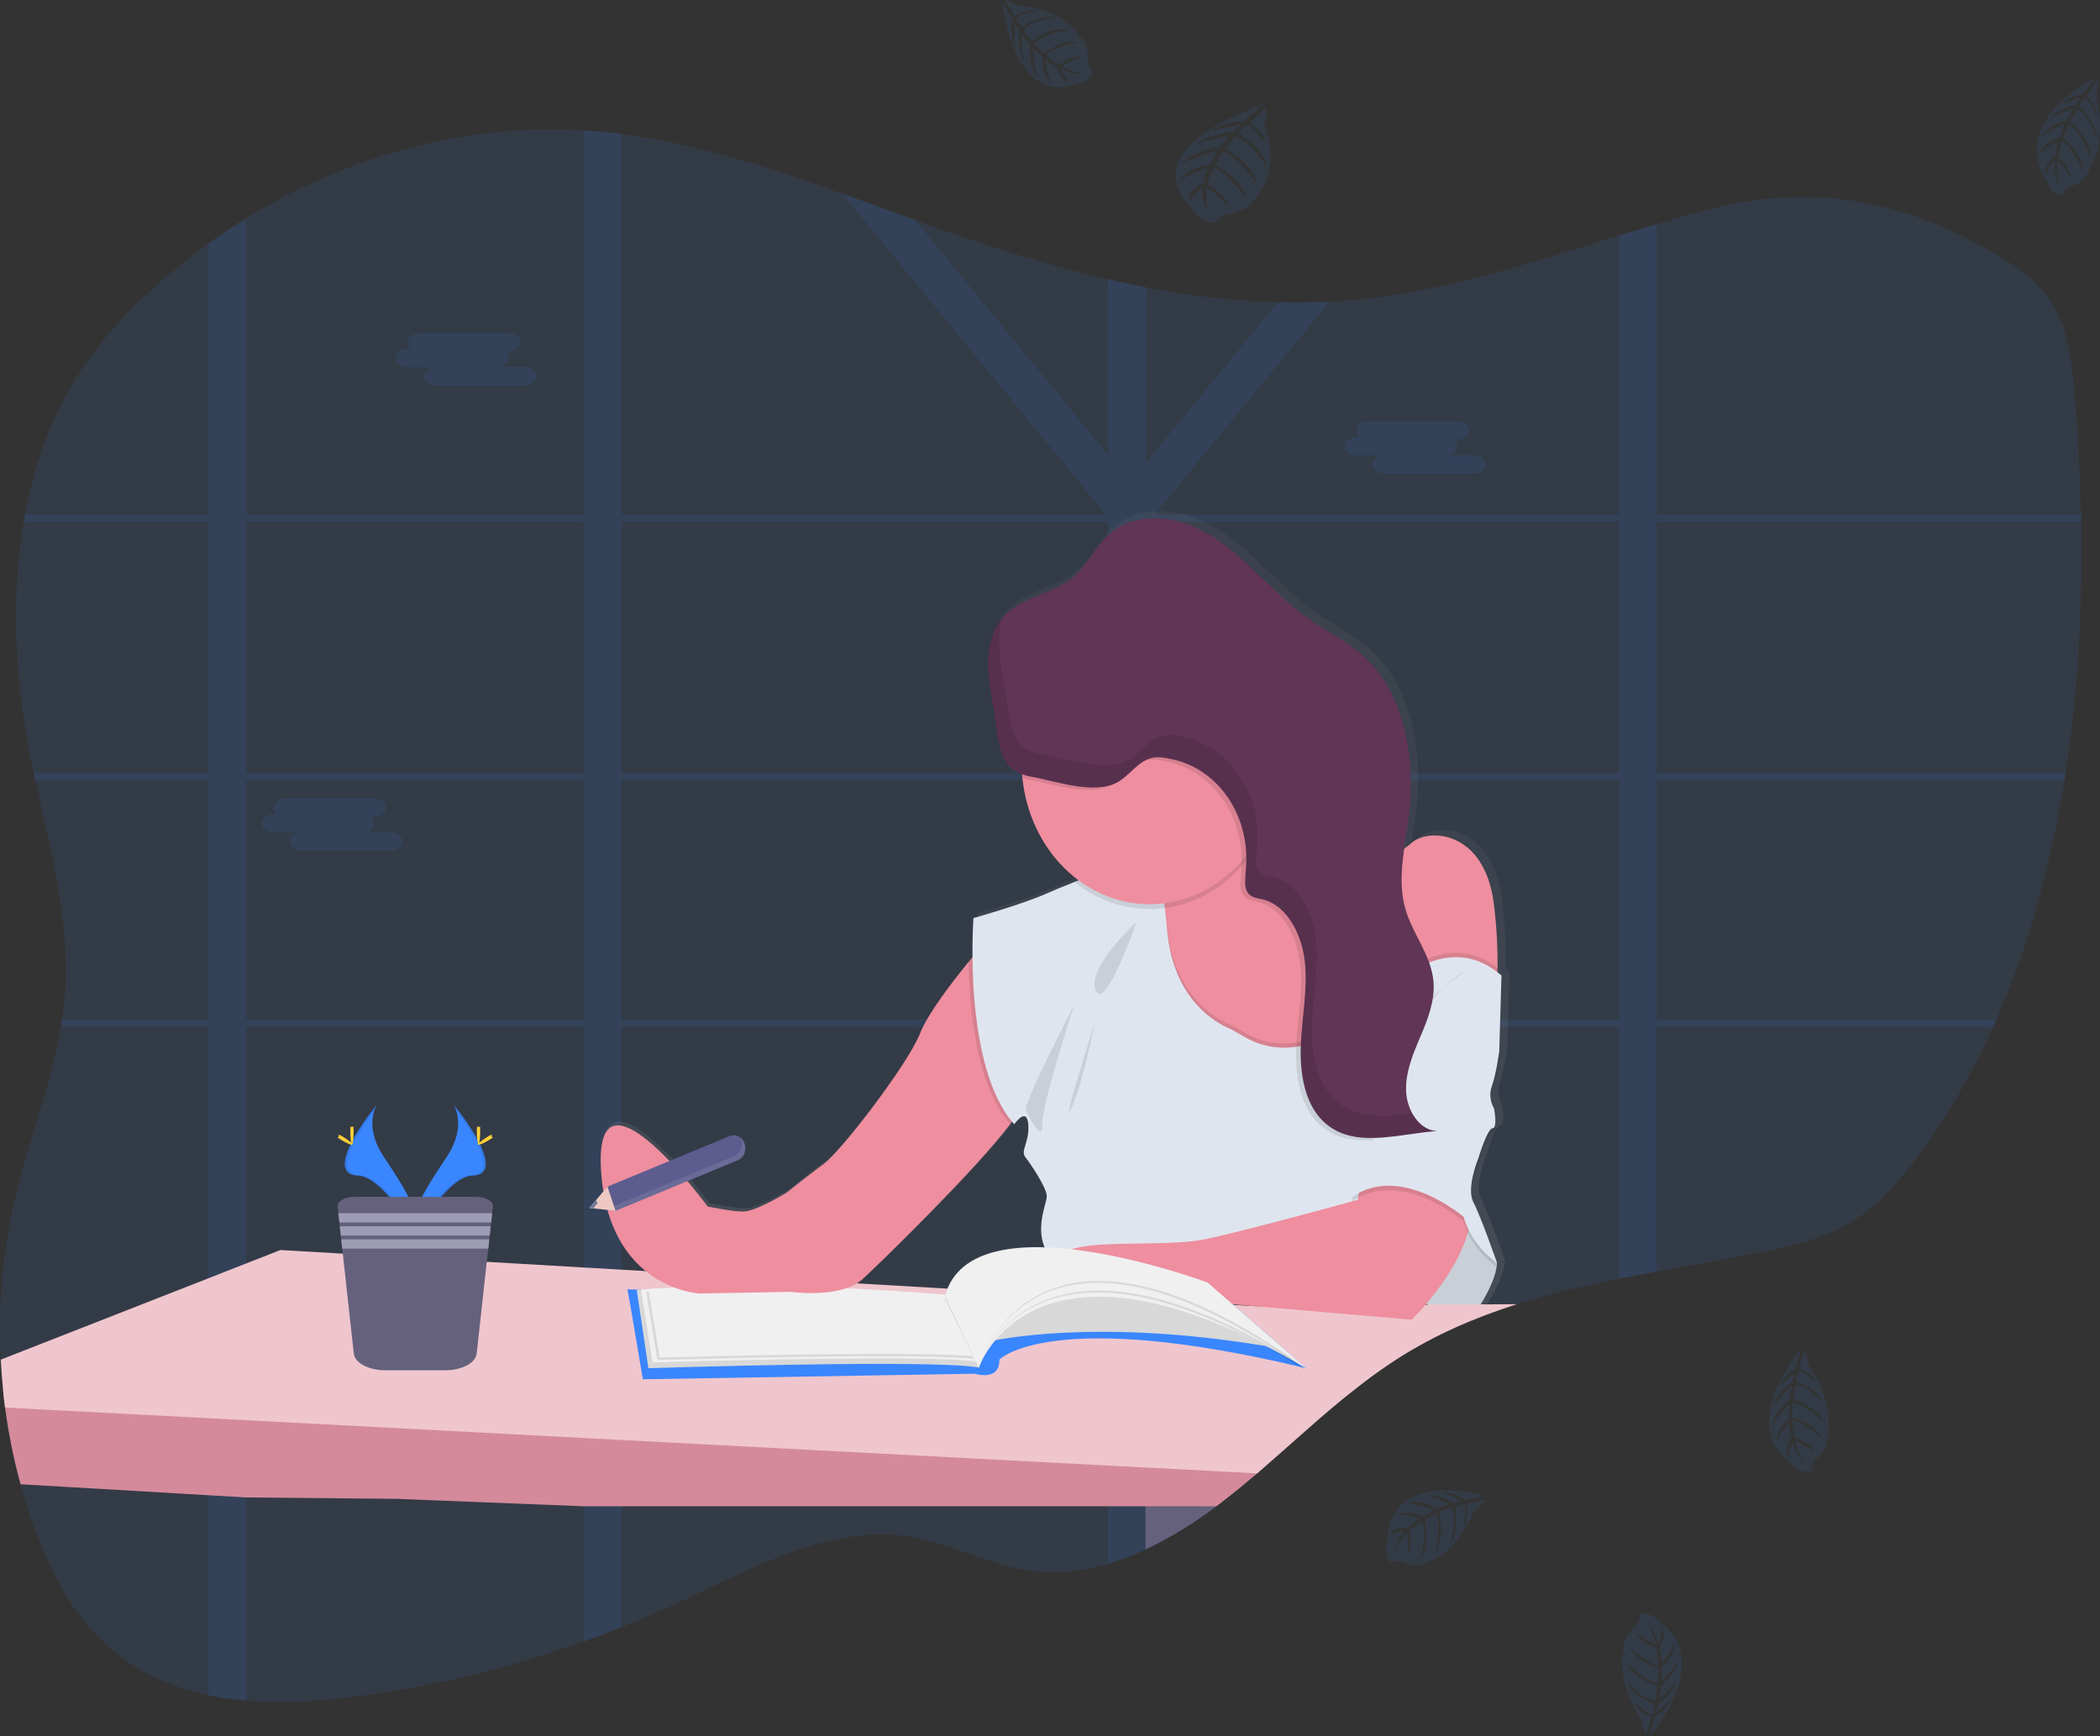 <svg width="260" height="215" viewBox="0 0 260 215" fill="none" xmlns="http://www.w3.org/2000/svg">
<rect x="0" y="0" width="260" height="215" fill="#333333" stroke="none"/>
<defs>
<linearGradient id="paint0_linear" x1="130.698" y1="163.217" x2="130.698" y2="63.26" gradientUnits="userSpaceOnUse">
<stop stop-color="#808080" stop-opacity="0.25"/>
<stop offset="0.54" stop-color="#808080" stop-opacity="0.12"/>
<stop offset="1" stop-color="#808080" stop-opacity="0.1"/>
</linearGradient>
<clipPath id="clip0">
<rect width="260" height="215" fill="white"/>
</clipPath>
</defs>
<g clip-path="url(#clip0)">
<path opacity="0.1" d="M255.738 95.738C255.692 96.043 255.645 96.349 255.593 96.653C253.929 107.041 251.212 117.056 247.171 126.25C247.038 126.555 246.903 126.86 246.766 127.165C244.173 132.963 240.988 138.411 237.275 143.403C235.262 146.097 233.068 148.654 230.458 150.501C226.801 153.088 222.524 154.14 218.322 155C213.954 155.896 209.531 156.634 205.117 157.451C203.552 157.735 201.998 158.032 200.453 158.342C196.189 159.197 191.956 160.186 187.825 161.496C182.716 163.13 177.76 165.235 173.096 168.218C172.723 168.454 172.354 168.696 171.989 168.945C171.623 169.19 171.252 169.44 170.896 169.696C170.54 169.953 170.182 170.206 169.829 170.465L169.284 170.873C169.104 171.004 168.928 171.145 168.751 171.276C168.226 171.674 167.708 172.093 167.19 172.496L167.17 172.513C166.829 172.785 166.49 173.057 166.151 173.33C164.239 174.901 162.368 176.546 160.505 178.197L159.329 179.24C158.722 179.774 158.115 180.307 157.508 180.839C157.152 181.152 156.791 181.462 156.432 181.773C156.172 181.999 155.914 182.225 155.649 182.448C154.321 183.584 152.976 184.695 151.604 185.757C151.277 186.011 150.946 186.264 150.622 186.512C147.875 188.596 144.953 190.382 141.897 191.844L141.858 191.863C140.353 192.575 138.804 193.168 137.223 193.637C136.317 193.909 135.412 194.124 134.493 194.293C132.048 194.762 129.551 194.81 127.092 194.435C122.259 193.675 117.729 191.166 112.908 190.327C102.961 188.614 93.301 194.14 83.941 198.479C81.65 199.543 79.333 200.542 76.991 201.475C75.44 202.096 73.881 202.687 72.315 203.248C62.773 206.672 52.941 209.005 42.972 210.212C38.902 210.705 34.657 210.939 30.514 210.585C28.949 210.458 27.392 210.233 25.849 209.912C20.604 208.823 15.706 206.511 11.761 202.287C8.484 198.83 6.171 194.312 4.409 189.598C3.7 187.704 3.076 185.766 2.536 183.785C1.687 180.681 1.049 177.51 0.628 174.299C0.533 173.575 0.447 172.848 0.383 172.12C0.255 170.873 0.16 169.62 0.098 168.362C-0.246 161.674 0.343 154.968 1.844 148.48C3.515 141.293 6.304 134.41 7.531 127.155C7.583 126.85 7.63 126.545 7.676 126.239C7.84 125.15 7.964 124.041 8.049 122.911C8.668 114.038 6.275 105.353 4.384 96.653C4.318 96.349 4.252 96.043 4.188 95.738C3.983 94.774 3.789 93.809 3.606 92.843C1.856 83.643 1.377 73.797 2.931 64.616C2.98 64.311 3.037 64.004 3.093 63.701C4.141 58.014 5.992 52.605 8.828 47.788C11.737 42.842 15.556 38.726 19.629 35.109C21.617 33.348 23.674 31.7 25.798 30.166C27.325 29.066 28.88 28.024 30.462 27.042C43.249 19.144 57.839 15.285 72.263 16.148C73.028 16.192 73.79 16.25 74.551 16.322C75.35 16.399 76.146 16.489 76.94 16.595C86.226 17.785 95.263 20.735 104.245 23.962C107.255 25.051 110.257 26.141 113.259 27.23C114.595 27.713 115.929 28.19 117.263 28.66C123.805 30.951 130.455 33.018 137.167 34.576C138.723 34.939 140.278 35.27 141.831 35.57C147.23 36.643 152.695 37.267 158.178 37.438C160.305 37.496 162.433 37.472 164.56 37.364C165.636 37.31 166.712 37.23 167.789 37.125C178.911 36.068 189.637 32.525 200.406 29.197C201.962 28.715 203.521 28.235 205.07 27.772C207.118 27.162 209.167 26.571 211.225 26.026C224.034 22.614 235.449 24.575 247.357 31.612C250.058 33.211 252.758 35.139 254.427 38.124C256.097 41.109 256.502 44.805 256.811 48.362C257.248 53.423 257.547 58.554 257.643 63.707C257.643 64.012 257.643 64.317 257.66 64.622C257.876 75.056 257.304 85.569 255.738 95.738Z" fill="#3A86FF"/>
<path opacity="0.1" d="M170.779 126.25H169.941V126.656V127.165H170.889L170.779 126.25ZM161.291 126.25C161.289 126.258 161.289 126.265 161.291 126.272L161.217 127.029V127.097V127.165H168.483V127.111L169.001 126.25H161.291ZM141.861 126.25V96.653H150.207C150.119 96.572 150.028 96.49 149.934 96.414L149.812 96.31C149.76 96.264 149.709 96.22 149.655 96.18C149.601 96.139 149.473 96.035 149.377 95.964C149.281 95.894 149.223 95.847 149.132 95.79L149.075 95.749H149.063H141.861V94.129L141.667 94.232L141.46 94.36H141.446L141.401 94.39L141.274 94.483C141.23 94.513 141.185 94.543 141.144 94.575C141.016 94.671 140.898 94.774 140.763 94.88L140.64 94.989C140.557 95.06 140.478 95.134 140.395 95.207C140.068 95.504 139.747 95.815 139.413 96.101C139.33 96.174 139.246 96.245 139.168 96.313C138.989 96.458 138.804 96.593 138.613 96.716C138.533 96.771 138.451 96.821 138.367 96.866L138.23 96.937L138.105 96.997C137.81 97.135 137.504 97.242 137.191 97.318V126.25H124.672C124.672 126.283 124.689 126.313 124.696 126.346C124.765 126.618 124.834 126.89 124.9 127.163H137.194V158.889H137.385L137.604 158.906L138.001 158.938L138.645 159.009L138.934 159.047L139.253 159.091H139.3C139.484 159.118 139.671 159.151 139.86 159.184L139.98 159.205L140.25 159.254L140.638 159.331L141.568 159.276L141.696 159.306C141.748 159.306 141.799 159.328 141.853 159.341V127.165H161.2V127.097V127.029L161.273 126.272C161.272 126.265 161.272 126.258 161.273 126.25H141.861ZM170.779 126.25H169.941V126.656V127.165H170.889L170.779 126.25ZM160.768 126.25L160.684 127.165H168.768L169.318 126.25H160.768ZM141.865 126.25V96.653H150.212C150.124 96.572 150.033 96.49 149.939 96.414L149.817 96.31C149.765 96.264 149.714 96.22 149.66 96.18C149.606 96.139 149.478 96.035 149.382 95.964C149.286 95.894 149.227 95.847 149.137 95.79L149.08 95.749H149.063H141.861V94.129L141.667 94.232L141.46 94.36H141.446L141.401 94.39L141.274 94.483C141.23 94.513 141.185 94.543 141.144 94.575C141.016 94.671 140.898 94.774 140.763 94.88L140.64 94.989C140.557 95.06 140.478 95.134 140.395 95.207C140.068 95.504 139.747 95.815 139.413 96.101C139.33 96.174 139.246 96.245 139.168 96.313C138.989 96.458 138.804 96.593 138.613 96.716C138.533 96.771 138.451 96.821 138.367 96.866L138.23 96.937L138.105 96.997C137.81 97.135 137.504 97.242 137.191 97.318V126.25H124.672C124.672 126.283 124.689 126.313 124.696 126.346C124.765 126.618 124.836 126.89 124.902 127.163H137.194V158.887L137.385 158.9L137.604 158.917L138.001 158.949L138.645 159.02L138.934 159.058L139.253 159.102H139.3C139.484 159.129 139.671 159.162 139.86 159.194L139.98 159.216L140.25 159.265L140.638 159.341L141.568 159.287L141.696 159.317C141.748 159.317 141.799 159.339 141.853 159.352V127.165H160.684L160.773 126.25H141.865ZM205.117 64.616H257.707C257.707 64.311 257.707 64.006 257.69 63.701H205.117V27.767C203.556 28.23 201.997 28.709 200.453 29.191V63.701H143.255L143.11 63.527L143.328 63.255L164.602 37.351C162.475 37.46 160.347 37.484 158.22 37.424L141.861 57.334V35.564C140.299 35.265 138.744 34.933 137.196 34.57V56.331L113.279 27.225C110.276 26.135 107.274 25.027 104.265 23.956L136.774 63.527L136.629 63.701H76.959V16.584C76.164 16.484 75.368 16.393 74.571 16.311C73.81 16.237 73.047 16.179 72.283 16.137V63.701H30.482V27.042C28.896 28.023 27.341 29.064 25.817 30.166V63.701H3.083C3.027 64.004 2.97 64.311 2.921 64.616H25.798V95.738H4.188C4.252 96.043 4.318 96.348 4.384 96.653H25.808V126.25H7.669C7.622 126.555 7.576 126.86 7.524 127.165H25.808V209.921C27.35 210.241 28.907 210.466 30.472 210.593V127.165H72.283V203.256C73.851 202.691 75.409 202.1 76.959 201.483V127.165H137.186V193.647C138.767 193.179 140.316 192.586 141.821 191.874L141.861 191.855V127.165H200.438V158.342C201.991 158.031 203.546 157.735 205.102 157.451V127.165H246.754C246.891 126.86 247.026 126.555 247.159 126.25H205.117V96.653H255.596C255.647 96.348 255.694 96.043 255.741 95.738H205.117V64.616ZM30.484 64.616H72.283V95.738H30.482L30.484 64.616ZM30.484 126.25V96.653H72.283V126.25H30.484ZM76.962 64.616H137.186V95.738H76.959L76.962 64.616ZM76.962 126.25V96.653H137.186V126.25H76.962ZM200.44 126.25H141.861V96.653H200.438L200.44 126.25ZM200.44 95.746H141.861V65.45L142.683 64.616H200.438L200.44 95.746ZM161.293 126.25C161.292 126.258 161.292 126.265 161.293 126.272L161.219 127.029V127.097V127.165H168.486V127.111L169.004 126.25H161.293ZM170.781 126.25H169.944V126.656V127.165H170.891L170.781 126.25ZM141.863 126.25V96.653H150.209C150.121 96.572 150.03 96.49 149.937 96.414L149.814 96.31C149.763 96.264 149.711 96.22 149.657 96.18C149.603 96.139 149.475 96.035 149.38 95.964C149.284 95.894 149.225 95.847 149.134 95.79L149.078 95.749H149.065H141.861V94.129L141.667 94.232L141.46 94.36H141.446L141.401 94.39L141.274 94.483C141.23 94.513 141.185 94.543 141.144 94.575C141.016 94.671 140.898 94.774 140.763 94.88L140.64 94.989C140.557 95.06 140.478 95.134 140.395 95.207C140.068 95.504 139.747 95.815 139.413 96.101C139.33 96.174 139.246 96.245 139.168 96.313C138.989 96.458 138.804 96.593 138.613 96.716C138.533 96.771 138.451 96.821 138.367 96.866L138.23 96.937L138.105 96.997C137.81 97.135 137.504 97.242 137.191 97.318V126.25H124.672C124.672 126.283 124.689 126.313 124.696 126.346C124.765 126.618 124.834 126.89 124.9 127.163H137.194V158.889H137.385L137.604 158.906L138.001 158.938L138.645 159.009L138.934 159.047L139.253 159.091H139.3C139.484 159.118 139.671 159.151 139.86 159.184L139.98 159.205L140.25 159.254L140.638 159.331L141.568 159.276L141.696 159.306C141.748 159.306 141.799 159.328 141.853 159.341V127.165H161.2V127.097V127.029L161.273 126.272C161.272 126.265 161.272 126.258 161.273 126.25H141.863Z" fill="#3A86FF"/>
<path opacity="0.1" d="M50.58 43.187H50.953C50.825 43.105 50.718 42.99 50.64 42.85C50.563 42.711 50.517 42.553 50.508 42.389C50.508 41.758 51.206 41.243 52.057 41.243H62.896C63.748 41.243 64.445 41.758 64.445 42.389C64.445 43.019 63.748 43.536 62.896 43.536H62.535C62.662 43.618 62.769 43.734 62.846 43.874C62.923 44.013 62.968 44.171 62.977 44.334C62.977 44.879 62.471 45.325 61.793 45.448H64.913C65.763 45.448 66.46 45.963 66.46 46.595C66.46 47.226 65.763 47.739 64.913 47.739H54.063C53.214 47.739 52.517 47.224 52.517 46.595C52.517 46.05 53.022 45.603 53.7 45.481H50.58C49.73 45.481 49.033 44.966 49.033 44.334C49.033 43.702 49.725 43.187 50.58 43.187Z" fill="#3A86FF"/>
<path opacity="0.1" d="M168.049 54.101H168.412C168.284 54.018 168.177 53.902 168.099 53.762C168.022 53.623 167.977 53.464 167.968 53.3C167.968 52.671 168.665 52.156 169.517 52.156H180.355C181.207 52.156 181.904 52.671 181.904 53.3C181.904 53.932 181.207 54.447 180.355 54.447H179.994C180.121 54.529 180.228 54.646 180.305 54.786C180.382 54.925 180.427 55.084 180.436 55.247C180.436 55.792 179.93 56.236 179.253 56.358H182.373C183.222 56.358 183.919 56.876 183.919 57.505C183.919 58.134 183.222 58.652 182.373 58.652H171.537C170.688 58.652 169.991 58.137 169.991 57.505C169.991 56.96 170.496 56.514 171.174 56.394H168.049C167.199 56.394 166.502 55.876 166.502 55.247C166.502 54.618 167.204 54.101 168.049 54.101Z" fill="#3A86FF"/>
<path opacity="0.1" d="M33.953 100.801H34.316C34.189 100.718 34.082 100.602 34.005 100.462C33.928 100.323 33.883 100.164 33.874 100.001C33.874 99.371 34.569 98.854 35.421 98.854H46.259C47.111 98.854 47.808 99.371 47.808 100.001C47.808 100.633 47.111 101.147 46.259 101.147H45.898C46.026 101.23 46.132 101.347 46.209 101.486C46.287 101.626 46.331 101.785 46.34 101.948C46.34 102.493 45.834 102.937 45.157 103.059H48.277C49.129 103.059 49.824 103.574 49.824 104.206C49.824 104.838 49.129 105.352 48.277 105.352H37.436C36.587 105.352 35.89 104.835 35.89 104.206C35.89 103.661 36.398 103.214 37.073 103.092H33.953C33.104 103.092 32.406 102.577 32.406 101.948C32.406 101.319 33.104 100.801 33.953 100.801Z" fill="#3A86FF"/>
<path d="M159.3 179.251C158.693 179.784 158.086 180.317 157.478 180.849C157.122 181.163 156.762 181.473 156.403 181.784C156.143 182.01 155.885 182.236 155.62 182.459C154.292 183.595 152.947 184.706 151.574 185.768C151.248 186.021 150.917 186.275 150.592 186.523C147.846 188.607 144.924 190.393 141.868 191.855L141.829 191.874V179.251H159.3Z" fill="#65617D"/>
<path d="M186.617 129.638L186.892 120.228C186.728 120.087 186.561 119.956 186.401 119.825C186.469 117.02 186.325 114.213 185.969 111.434C184.86 102.024 177.655 101.82 175.622 103.762C175.353 104.02 175.059 104.244 174.746 104.432C174.93 103.089 175.158 101.744 175.323 100.415C176.211 93.246 174.832 85.182 169.819 80.549C167.72 78.613 165.155 77.422 162.849 75.802C158.72 72.912 155.458 68.644 151.282 65.831C147.107 63.018 141.242 61.964 137.599 65.58C136.187 66.98 135.277 68.922 133.828 70.273C131.128 72.79 126.918 72.956 124.561 75.766C124.443 75.908 124.33 76.052 124.222 76.205C122.259 78.999 122.796 82.962 123.422 86.429C124.176 90.602 123.864 93.946 127.09 95.145C127.102 95.311 127.112 95.477 127.129 95.64C127.391 98.2 128.155 100.665 129.366 102.863C130.577 105.061 132.206 106.939 134.14 108.365L133.617 108.572C132.223 109.116 130.968 109.645 130.166 110.007C127.22 111.339 121.019 113.074 121.019 113.074C121.019 113.074 120.872 115.035 120.899 117.927C118.832 120.419 115.383 124.799 114.369 127.394C112.896 131.18 104.574 142.022 102.357 143.659C100.14 145.296 97.737 147.238 97.737 147.238C97.737 147.238 94.227 149.387 92.565 149.591C91.413 149.733 87.852 148.976 87.852 148.976C87.852 148.976 73.626 129.638 74.549 144.476C75.472 159.314 86.835 159.818 86.835 159.818L98.292 159.614C98.292 159.614 104.483 160.534 107.255 157.98C109.621 155.801 121.885 143.847 125.825 138.425C125.916 138.536 126.007 138.645 126.103 138.751C126.103 138.751 127.672 136.502 127.858 138.751C128.045 141.001 126.839 142.02 127.487 142.837C128.135 143.654 130.075 146.519 130.166 147.644C130.256 148.769 127.581 153.363 132.105 156.849C132.176 156.904 132.252 156.956 132.336 157.007C133.143 159.047 135.711 161.044 135.711 161.044L149.569 160.839L175.715 163.089C175.715 163.089 176.493 162.329 177.547 161.087C178.953 162.52 180.905 163.748 183.104 162.994C183.104 162.994 186.247 158.802 186.34 156.04C186.34 156.04 184.307 150.209 183.394 148.472C182.481 146.734 184.042 142.948 184.042 142.948C184.042 142.948 185.149 139.266 185.797 139.266C186.445 139.266 185.981 136.815 185.981 136.815C185.736 136.414 185.583 135.953 185.535 135.472C185.486 134.991 185.545 134.504 185.704 134.053C186.247 132.504 186.617 129.638 186.617 129.638Z" fill="url(#paint0_linear)"/>
<path d="M170.943 127.519L169.961 128.794L165.994 133.92L160.812 134.268L152.517 134.835C152.517 134.835 141.333 119.883 143.434 116.628C144.198 115.454 144.323 113.904 144.171 112.442C144.151 112.24 144.124 112.039 144.092 111.84C143.841 110.292 143.401 108.79 142.786 107.373L143.061 107.234L143.238 107.145L153.018 102.193L155.438 100.968C155.559 101.708 155.782 102.423 156.101 103.086C156.148 103.19 156.199 103.293 156.253 103.392C159.589 109.519 170.288 105.644 170.288 105.644L170.943 127.519Z" fill="#EE8E9E"/>
<path d="M185.405 119.869C185.331 123.579 184.786 125.18 184.786 125.18L170.943 127.519L170.425 123.532L168.375 107.787L170.3 105.652C171.069 105.836 171.866 105.822 172.629 105.61C173.392 105.399 174.101 104.996 174.701 104.432C176.717 102.498 183.868 102.702 184.968 112.058C185.291 114.646 185.437 117.257 185.405 119.869Z" fill="#EE8E9E"/>
<path d="M182.127 163.318C182.127 163.318 185.243 159.148 185.336 156.403L182.218 150.604L179.469 147.336L174.333 158.334C174.333 158.334 177.726 164.843 182.127 163.318Z" fill="#DFE5EE"/>
<path opacity="0.1" d="M182.127 163.318C182.127 163.318 185.243 159.148 185.336 156.403L182.218 150.604L179.469 147.336L174.333 158.334C174.333 158.334 177.726 164.843 182.127 163.318Z" fill="black"/>
<path d="M156.403 181.784C156.143 182.01 155.885 182.236 155.62 182.459C154.292 183.595 152.947 184.706 151.574 185.768C151.248 186.021 150.917 186.275 150.593 186.523H137.187H76.959H72.283L49.114 185.602L30.482 185.428L25.818 185.155L2.546 183.794C1.693 180.687 1.052 177.513 0.628 174.299C0.533 173.575 0.447 172.848 0.383 172.12L25.808 173.684L30.472 173.975L72.273 176.563L76.95 176.851L137.177 180.582L141.812 180.871H141.851L156.403 181.784Z" fill="#D48A9B"/>
<path d="M187.808 161.496C182.7 163.13 177.743 165.235 173.079 168.218C172.709 168.454 172.343 168.697 171.972 168.945C171.601 169.193 171.236 169.44 170.88 169.696C170.524 169.952 170.165 170.206 169.812 170.464L169.267 170.873L168.734 171.276C168.209 171.676 167.691 172.093 167.173 172.496L167.153 172.513C166.812 172.785 166.473 173.057 166.134 173.33C164.222 174.901 162.352 176.546 160.488 178.197C160.096 178.545 159.702 178.893 159.308 179.24L157.491 180.838C157.135 181.152 156.774 181.462 156.416 181.773C156.155 181.999 155.898 182.225 155.633 182.448L141.885 181.721H141.846L137.211 181.481L76.957 178.314L72.281 178.066L30.48 175.863L25.816 175.615L0.626 174.299C0.531 173.575 0.445 172.848 0.381 172.12C0.253 170.873 0.158 169.62 0.096 168.362L25.813 158.285L30.477 156.452L34.714 154.79L42.435 155.237L60.279 156.253L72.288 156.953L76.965 157.225L79.952 157.4L80.666 157.443L105.809 158.9L106.074 158.919L117.293 159.568H117.42H117.494L118.616 159.63L122.441 159.853L127.223 160.126L128.799 160.218L129.096 160.238L131.325 160.366L131.961 160.401L134.089 160.526L134.936 160.578H134.963H135.14L137.13 160.695L140.214 160.875H140.228L141.186 160.929H141.289L141.861 160.965L143.265 161.046L144.493 161.117H144.505L145.882 161.196H145.904L146.947 161.259L147.748 161.305L150.588 161.471L151.099 161.501H151.275L151.521 161.518L152.353 161.567L152.726 161.588L155.623 161.755H155.888L160.164 161.714H160.194L176.452 161.567H176.764H177.093H178.06L183.294 161.52H184.074L187.808 161.496Z" fill="#EFC6CD"/>
<path d="M78.081 161.869L79.593 170.794L120.707 170.108C120.707 170.108 123.8 171.099 123.732 168.354C123.732 168.354 129.989 161.793 161.683 169.421L149.515 158.819L116.252 160.801L77.681 159.657L78.081 161.869Z" fill="#3A86FF"/>
<path d="M78.837 159.734L80.281 169.421C80.281 169.421 115.63 168.277 121.188 169.345L116.988 160.496C116.988 160.496 95.614 158.285 78.837 159.734Z" fill="#F0F0F0"/>
<path opacity="0.1" d="M78.837 159.734L80.281 169.421C80.281 169.421 115.63 168.277 121.188 169.345L116.988 160.496C116.988 160.496 95.614 158.285 78.837 159.734Z" fill="black"/>
<path d="M79.365 159.698L80.789 168.708C80.789 168.708 115.689 167.646 121.188 168.637L117.047 160.409C117.047 160.409 95.93 158.35 79.365 159.698Z" fill="#F0F0F0"/>
<path opacity="0.1" d="M80.006 159.976L81.393 168.403C81.393 168.403 115.527 167.409 120.916 168.337L116.865 160.638C116.865 160.638 96.21 158.704 80.006 159.976Z" fill="black"/>
<path d="M80.281 159.668L81.675 168.111C81.675 168.111 115.81 167.117 121.198 168.046L117.138 160.338C117.138 160.338 96.485 158.407 80.281 159.668Z" fill="#F0F0F0"/>
<path d="M56.13 136.755C56.13 136.755 57.917 139.345 55.308 143.259C52.698 147.173 50.543 150.474 51.414 152.914C51.414 152.914 55.342 145.647 58.558 145.56C61.774 145.473 59.658 141.124 56.13 136.755Z" fill="#3A86FF"/>
<path opacity="0.1" d="M56.13 136.755C56.287 137.006 56.41 137.281 56.496 137.572C59.623 141.657 61.29 145.47 58.283 145.552C55.482 145.639 52.124 151.195 51.319 152.601C51.346 152.706 51.378 152.812 51.414 152.919C51.414 152.919 55.342 145.653 58.558 145.566C61.774 145.479 59.658 141.124 56.13 136.755Z" fill="black"/>
<path d="M59.451 140.059C59.451 140.968 59.358 141.709 59.245 141.709C59.132 141.709 59.039 140.968 59.039 140.059C59.039 139.149 59.154 139.574 59.267 139.574C59.38 139.574 59.451 139.146 59.451 140.059Z" fill="#FFD037"/>
<path d="M60.59 141.145C59.869 141.584 59.24 141.848 59.186 141.736C59.132 141.625 59.677 141.192 60.394 140.745C61.111 140.298 60.831 140.625 60.885 140.745C60.939 140.865 61.312 140.71 60.59 141.145Z" fill="#FFD037"/>
<path d="M46.696 136.755C46.696 136.755 44.909 139.345 47.521 143.259C50.133 147.173 52.283 150.474 51.414 152.914C51.414 152.914 47.474 145.647 44.268 145.56C41.062 145.473 43.168 141.124 46.696 136.755Z" fill="#3A86FF"/>
<path opacity="0.1" d="M46.696 136.755C46.54 137.007 46.417 137.282 46.33 137.572C43.203 141.657 41.536 145.47 44.543 145.552C47.344 145.639 50.705 151.195 51.51 152.601C51.484 152.706 51.452 152.812 51.414 152.919C51.414 152.919 47.474 145.653 44.268 145.566C41.062 145.479 43.168 141.124 46.696 136.755Z" fill="black"/>
<path d="M43.375 140.059C43.375 140.968 43.468 141.709 43.581 141.709C43.694 141.709 43.787 140.968 43.787 140.059C43.787 139.149 43.672 139.574 43.559 139.574C43.446 139.574 43.375 139.146 43.375 140.059Z" fill="#FFD037"/>
<path d="M42.236 141.145C42.957 141.584 43.588 141.848 43.642 141.736C43.696 141.625 43.151 141.192 42.434 140.745C41.718 140.298 41.998 140.625 41.944 140.745C41.889 140.865 41.514 140.71 42.236 141.145Z" fill="#FFD037"/>
<path d="M61.018 149.42L60.929 150.237L60.804 151.378L60.752 151.854L60.627 152.998L60.573 153.475L60.446 154.619L59.017 167.616C58.889 168.776 57.181 169.68 55.119 169.68H47.7C45.638 169.68 43.932 168.776 43.804 167.616L42.373 154.619L42.248 153.475L42.196 152.998L42.069 151.854L42.017 151.378L41.892 150.237L41.801 149.42C41.73 148.763 42.653 148.21 43.821 148.21H59.007C60.173 148.21 61.099 148.763 61.018 149.42Z" fill="#65617D"/>
<path d="M60.937 150.228L60.811 151.372H42.017L41.892 150.228H60.937Z" fill="#9D9CB5"/>
<path d="M60.76 151.849L60.635 152.993H42.196L42.069 151.849H60.76Z" fill="#9D9CB5"/>
<path d="M60.581 153.469L60.456 154.611H42.373L42.248 153.469H60.581Z" fill="#9D9CB5"/>
<path d="M83.673 148.368C83.673 148.368 78.906 143.283 79.09 149.894C79.274 156.504 83.673 148.368 83.673 148.368Z" fill="#EE8E9E"/>
<path d="M126.484 136.774C126.378 137.286 125.865 138.136 125.065 139.201C120.931 144.724 109.17 156.204 106.864 158.334C104.115 160.878 97.973 159.968 97.973 159.968L86.607 160.172C86.607 160.172 75.332 159.663 74.414 144.92C73.496 130.178 87.614 149.395 87.614 149.395C87.614 149.395 91.148 150.147 92.29 150.005C93.94 149.804 97.423 147.668 97.423 147.668C97.423 147.668 99.807 145.735 102.006 144.109C104.206 142.483 112.457 131.7 113.925 127.936C114.855 125.548 117.852 121.642 119.922 119.109C121.11 117.652 121.991 116.658 121.991 116.658C121.991 116.658 127.124 133.62 126.484 136.774Z" fill="#EE8E9E"/>
<path opacity="0.1" d="M126.483 136.774C126.378 137.286 125.865 138.136 125.065 139.201C120.891 134.486 120.02 125.079 119.922 119.098C121.11 117.641 121.991 116.647 121.991 116.647C121.991 116.647 127.124 133.62 126.483 136.774Z" fill="black"/>
<path opacity="0.1" d="M169.959 128.794L165.994 133.92L160.812 134.268L152.517 134.835C152.517 134.835 141.333 119.883 143.434 116.628C144.198 115.454 144.323 113.904 144.171 112.442C144.151 112.24 144.124 112.039 144.092 111.84C143.841 110.292 143.401 108.79 142.786 107.373L143.061 107.234L143.238 107.145C143.674 108.494 143.976 109.892 144.136 111.314C144.163 111.508 144.188 111.709 144.212 111.916C144.298 112.652 144.377 113.469 144.458 114.367C145.096 122.598 149.763 125.695 151.869 126.681C152.546 126.997 153.208 127.353 153.853 127.746C155.879 128.985 158.216 129.454 160.505 129.08C165.705 128.323 169.944 124.131 169.944 124.131L169.966 128.258L169.959 128.794Z" fill="black"/>
<path d="M170.118 160.777C170.118 160.777 136.018 160.673 131.523 157.217C127.028 153.761 129.692 149.183 129.599 148.063C129.505 146.944 127.583 144.098 126.942 143.281C126.302 142.464 127.492 141.45 127.308 139.214C127.124 136.978 125.568 139.214 125.568 139.214C119.148 131.992 120.523 113.687 120.523 113.687C120.523 113.687 126.66 111.96 129.606 110.633C130.404 110.274 131.646 109.762 133.043 109.209L133.561 109.002C137.162 107.572 141.443 105.957 141.443 105.957C141.443 105.957 142.266 105.312 143.093 107.243C143.471 108.13 143.851 109.56 144.156 111.845C144.183 112.039 144.207 112.24 144.232 112.447C144.318 113.183 144.396 114 144.477 114.899C145.116 123.129 149.782 126.226 151.889 127.212C152.566 127.529 153.228 127.884 153.872 128.277C155.898 129.517 158.235 129.985 160.525 129.611C165.724 128.854 169.964 124.662 169.964 124.662L169.986 128.789L170.049 141.186L170.118 160.777Z" fill="#DFE5EE"/>
<path d="M168.65 144.708L168.1 148.573C168.1 148.573 154.532 152.334 149.218 153.453C143.903 154.573 132.441 153.148 131.616 155.588C130.792 158.029 135.1 161.387 135.1 161.387L148.847 161.183L174.79 163.421C174.79 163.421 184.69 153.758 181.482 147.045C178.273 140.331 168.65 144.708 168.65 144.708Z" fill="#EE8E9E"/>
<path opacity="0.1" d="M140.692 114.196C140.692 114.196 134.457 119.891 135.65 122.639C136.843 125.387 140.692 114.196 140.692 114.196Z" fill="black"/>
<path opacity="0.1" d="M132.991 124.466C132.991 124.466 126.665 136.57 127.033 137.485C127.401 138.4 129.142 141.655 129.049 139.214C128.955 136.774 132.991 124.466 132.991 124.466Z" fill="black"/>
<path opacity="0.1" d="M135.559 126.604C135.559 126.604 134.086 134.13 132.625 137.283C131.165 140.437 135.559 126.604 135.559 126.604Z" fill="black"/>
<path opacity="0.1" d="M156.266 103.4C155.053 105.866 153.327 107.974 151.23 109.548C149.133 111.122 146.726 112.116 144.212 112.447H144.183C140.228 112.963 136.243 111.805 133.023 109.206C136.705 107.73 141.424 105.954 141.424 105.954C141.424 105.954 142.246 105.309 143.073 107.24L155.451 100.976C155.59 101.831 155.866 102.652 156.266 103.4Z" fill="black"/>
<path d="M158.2 94.363C158.205 97.426 157.485 100.437 156.113 103.095C155.458 104.362 154.664 105.535 153.749 106.586C151.197 109.534 147.797 111.399 144.136 111.859H144.104C143.519 111.933 142.931 111.971 142.342 111.971C138.445 111.971 134.685 110.379 131.779 107.5C128.872 104.621 127.023 100.655 126.584 96.359C126.516 95.7 126.482 95.037 126.483 94.374C126.483 89.708 128.154 85.232 131.128 81.933C134.102 78.633 138.136 76.78 142.342 76.78C146.548 76.78 150.581 78.633 153.555 81.933C156.529 85.232 158.2 89.708 158.2 94.374V94.363Z" fill="#EE8E9E"/>
<path opacity="0.1" d="M168.469 127.656L169.942 125.204C169.942 125.204 178.008 114.525 185.898 121.34L185.623 130.698C185.623 130.698 185.255 133.544 184.705 135.056C184.547 135.504 184.489 135.988 184.537 136.467C184.585 136.946 184.737 137.404 184.98 137.804C184.98 137.804 185.439 140.255 184.798 140.255C184.157 140.255 183.055 143.915 183.055 143.915C183.055 143.915 181.496 147.679 182.415 149.409C183.333 151.138 185.348 156.934 185.348 156.934C185.348 156.934 182.14 154.799 181.221 151.239C181.221 151.239 173.43 144.525 167.379 148.788L168.469 127.656Z" fill="black"/>
<path opacity="0.1" d="M185.405 119.869C185.331 123.578 184.786 125.18 184.786 125.18L170.943 127.519L170.425 123.532C172.237 121.435 178.826 114.768 185.405 119.869Z" fill="black"/>
<path d="M168.469 127.111L169.942 124.66C169.942 124.66 178.008 113.981 185.898 120.795L185.623 130.153C185.623 130.153 185.255 132.999 184.705 134.511C184.547 134.959 184.489 135.444 184.537 135.922C184.585 136.401 184.737 136.86 184.98 137.259C184.98 137.259 185.439 139.71 184.798 139.71C184.157 139.71 183.055 143.37 183.055 143.37C183.055 143.37 181.496 147.134 182.415 148.864C183.333 150.593 185.348 156.389 185.348 156.389C185.348 156.389 182.14 154.254 181.221 150.694C181.221 150.694 173.43 143.981 167.379 148.243L168.469 127.111Z" fill="#DFE5EE"/>
<path opacity="0.1" d="M181.484 120.196C181.484 120.196 168.194 129.249 168.834 137.188C168.834 137.188 176.26 122.636 181.484 120.196Z" fill="black"/>
<path opacity="0.1" d="M169.956 128.797L170.02 141.194C167.506 141.32 165.137 140.957 163.264 139.152C161.961 137.893 161.202 136.156 160.81 134.277C160.517 132.762 160.41 131.212 160.49 129.666C160.489 129.65 160.489 129.635 160.49 129.619C160.645 126.196 161.355 122.772 160.981 119.371C160.608 115.969 158.75 112.379 155.716 111.663C155.117 111.519 154.444 111.467 154.017 110.979C153.546 110.435 153.568 109.588 153.619 108.833L153.708 107.561C153.73 107.234 153.74 106.91 153.74 106.586C153.738 103.695 152.831 100.893 151.175 98.661C149.518 96.429 147.214 94.904 144.657 94.347L144.558 94.328C143.704 94.137 142.816 93.949 141.961 94.167C140.336 94.584 139.285 96.332 137.788 97.163C134.916 98.753 130.126 97.013 127.119 96.466C126.923 96.43 126.736 96.389 126.557 96.343C126.489 95.684 126.455 95.021 126.456 94.358C126.458 91.663 127.017 89.004 128.09 86.587C129.164 84.17 130.724 82.059 132.65 80.416C134.576 78.774 136.816 77.644 139.197 77.115C141.579 76.585 144.038 76.669 146.386 77.361C148.733 78.053 150.906 79.334 152.737 81.105C154.568 82.876 156.007 85.09 156.945 87.576C157.882 90.062 158.292 92.754 158.143 95.443C157.995 98.133 157.291 100.749 156.086 103.089C156.133 103.193 156.185 103.296 156.239 103.394C159.575 109.522 170.273 105.647 170.273 105.647L170.916 127.514L169.956 128.797Z" fill="black"/>
<path d="M138.365 96.86C139.853 96.027 140.903 94.278 142.538 93.865C143.39 93.647 144.279 93.835 145.138 94.022L145.236 94.044C147.94 94.638 150.354 96.311 152.02 98.747C153.687 101.183 154.49 104.213 154.277 107.262L154.189 108.534C154.135 109.285 154.113 110.138 154.589 110.677C155.014 111.165 155.686 111.222 156.285 111.358C159.32 112.077 161.178 115.648 161.551 119.068C161.924 122.489 161.202 125.924 161.06 129.361C160.918 132.798 161.487 136.592 163.829 138.849C167.511 142.39 173.108 140.375 177.981 140.051C175.826 140.051 174.211 137.583 174.093 135.197C173.975 132.811 174.932 130.54 175.848 128.388C176.764 126.237 177.682 123.922 177.478 121.541C177.198 118.273 174.876 115.656 173.987 112.51C172.951 108.85 173.951 104.919 174.419 101.115C175.301 93.99 173.928 85.969 168.957 81.363C166.876 79.438 164.33 78.253 162.042 76.641C157.942 73.757 154.709 69.527 150.566 66.722C146.422 63.916 140.604 62.876 136.988 66.471C135.589 67.863 134.685 69.794 133.247 71.136C130.436 73.765 125.968 73.814 123.715 77.038C121.775 79.814 122.301 83.755 122.922 87.2C123.749 91.795 123.282 95.371 127.709 96.188C130.703 96.713 135.49 98.454 138.365 96.86Z" fill="#603556"/>
<path opacity="0.1" d="M174.834 137.855C171.287 138.337 167.771 138.585 165.189 136.101C162.847 133.844 162.27 130.052 162.42 126.613C162.57 123.173 163.286 119.736 162.911 116.318C162.535 112.899 160.679 109.329 157.645 108.61C157.046 108.468 156.376 108.417 155.949 107.929C155.475 107.384 155.495 106.535 155.549 105.783L155.637 104.511C155.849 101.462 155.046 98.433 153.38 95.998C151.713 93.562 149.3 91.889 146.596 91.296L146.498 91.275C145.639 91.087 144.75 90.899 143.898 91.117C142.273 91.533 141.222 93.295 139.725 94.112C136.85 95.706 132.066 93.965 129.054 93.418C124.635 92.614 125.096 89.033 124.267 84.43C123.803 81.859 123.393 79.01 124.021 76.575C123.903 76.714 123.79 76.848 123.682 77.014C121.743 79.789 122.268 83.73 122.889 87.175C123.717 91.77 123.25 95.346 127.676 96.163C130.686 96.708 135.473 98.451 138.348 96.858C139.835 96.024 140.886 94.276 142.521 93.862C143.373 93.644 144.261 93.832 145.121 94.02L145.219 94.042C147.923 94.635 150.336 96.308 152.003 98.745C153.669 101.181 154.472 104.21 154.26 107.259L154.172 108.531C154.118 109.283 154.095 110.135 154.572 110.674C154.996 111.162 155.669 111.219 156.268 111.355C159.302 112.074 161.161 115.645 161.534 119.066C161.907 122.486 161.188 125.921 161.043 129.358C160.898 132.795 161.47 136.589 163.812 138.847C167.494 142.387 173.091 140.372 177.964 140.048C176.641 140.056 175.529 139.125 174.834 137.855Z" fill="black"/>
<path d="M75.207 146.941L90.341 140.677C90.698 140.529 91.095 140.544 91.442 140.72C91.79 140.896 92.06 141.217 92.194 141.614C92.328 142.011 92.314 142.45 92.156 142.836C91.997 143.221 91.707 143.522 91.35 143.67L76.216 149.934L72.97 149.575L75.207 146.941Z" fill="#5C5C8E"/>
<path opacity="0.1" d="M91.738 141.102C91.871 141.499 91.857 141.939 91.698 142.325C91.539 142.71 91.249 143.01 90.891 143.158L75.747 149.444L73.312 149.172L72.96 149.586L76.206 149.945L91.34 143.681C91.698 143.532 91.987 143.232 92.146 142.847C92.304 142.461 92.318 142.022 92.184 141.625C92.073 141.294 91.866 141.013 91.595 140.827C91.65 140.914 91.697 141.006 91.738 141.102Z" fill="#F0F0F0"/>
<path d="M75.209 146.941L76.216 149.934L73.555 149.637L72.973 149.572L73.768 148.635L75.209 146.941Z" fill="#EFC8C4"/>
<path d="M73.766 148.627C73.828 148.679 73.881 148.742 73.923 148.815C73.948 148.859 73.961 148.909 73.961 148.961C73.961 149.012 73.948 149.063 73.923 149.106C73.881 149.154 73.832 149.194 73.778 149.223C73.717 149.269 73.666 149.328 73.629 149.398C73.591 149.468 73.569 149.546 73.562 149.627L72.978 149.564L73.766 148.627Z" fill="#727A9C"/>
<path d="M122.725 166.058C122.725 166.058 135.834 163.005 157.829 166.875L149.213 159.859L133.536 156.299L122.445 159.568L122.725 166.058Z" fill="#F0F0F0"/>
<path opacity="0.1" d="M122.725 166.058C122.725 166.058 135.834 163.005 157.829 166.875L149.213 159.859L133.536 156.299L122.445 159.568L122.725 166.058Z" fill="black"/>
<path d="M121.188 169.359C121.188 169.359 127.789 149.548 161.693 169.421L149.525 160.733C149.525 160.733 120.373 151.797 117.005 162.095L121.188 169.359Z" fill="#F0F0F0"/>
<path opacity="0.1" d="M121.188 169.345C121.188 169.345 127.789 148.164 161.693 169.726L149.524 160.303C149.524 160.303 120.363 149.616 116.988 160.801L121.188 169.345Z" fill="black"/>
<path d="M121.188 169.353C121.188 169.353 127.789 147.859 161.693 169.421L149.525 159.998C149.525 159.998 120.373 149.616 117.005 160.815L121.188 169.353Z" fill="#F0F0F0"/>
<path opacity="0.1" d="M121.188 169.359C121.188 169.359 127.789 145.47 161.693 169.726L149.515 159.124C149.515 159.124 120.363 148.229 116.995 160.801L121.188 169.359Z" fill="black"/>
<path d="M121.188 169.345C121.188 169.345 127.789 145.165 161.693 169.421L149.515 158.819C149.515 158.819 120.363 147.924 116.995 160.496L121.188 169.345Z" fill="#F0F0F0"/>
<path opacity="0.1" d="M222.903 167.068C222.903 167.068 214.765 176.74 222.09 181.438C222.09 181.438 223.047 182.718 224.415 182.048C224.415 182.048 223.953 181.593 224.879 180.716C225.206 180.401 225.498 180.045 225.75 179.654C226.092 179.126 226.269 178.489 226.256 177.84C226.256 177.84 227.321 174.002 223.936 169.021C223.936 169.021 223.629 167.354 223.369 167.172L222.75 169.495C222.75 169.495 224.304 169.933 224.888 171.246C224.888 171.246 222.841 169.462 222.642 169.835C222.603 169.912 222.365 171.085 222.365 171.085C222.365 171.085 225.065 171.859 225.91 173.918C225.91 173.918 223.727 171.431 222.272 171.529L222.006 173.321C222.006 173.321 224.896 173.986 225.934 176.29C225.934 176.29 223.573 173.776 221.967 173.719L221.921 175.519C221.921 175.519 224.726 176.227 225.583 178.15C225.583 178.15 222.591 175.555 221.935 175.933C221.935 175.933 221.982 177.592 222.181 178.025C222.181 178.025 224.184 178.57 224.591 179.752C224.591 179.752 222.426 178.251 222.24 178.48C222.24 178.48 222.821 180.621 223.632 181.533C223.632 181.533 222.345 180.283 221.943 178.597C221.943 178.597 221.398 179.651 221.535 180.686C221.535 180.686 220.732 179.7 221.808 178.077C221.808 178.077 221.415 176.388 221.513 176.121C221.513 176.121 220.249 177.557 219.925 178.845C219.925 178.845 219.679 177.232 221.511 175.656V173.842C221.511 173.842 219.748 175.642 219.385 176.756C219.385 176.756 219.36 175.067 221.547 173.387L221.793 171.625C221.793 171.625 220.168 173.046 219.522 174.19C219.522 174.19 219.802 172.616 221.879 171.124L222.166 169.969C222.166 169.969 220.998 171.031 220.693 171.369C220.389 171.706 220.273 171.641 220.273 171.641C220.752 170.728 221.448 169.979 222.286 169.479C222.286 169.479 223.038 167.131 222.903 167.068Z" fill="#3A86FF"/>
<path opacity="0.1" d="M259.281 9.701C259.281 9.701 248.408 15.148 253.534 22.608C253.534 22.608 253.973 24.201 255.466 24.169C255.466 24.169 255.198 23.551 256.357 23.137C256.769 22.987 257.163 22.783 257.531 22.529C258.029 22.188 258.414 21.677 258.628 21.072C258.628 21.072 260.945 17.989 259.553 11.945C259.553 11.945 259.85 10.276 259.674 9.995L258.294 11.875C258.294 11.875 259.575 12.942 259.659 14.405C259.659 14.405 258.392 11.883 258.078 12.144C258.014 12.196 257.388 13.177 257.388 13.177C257.388 13.177 259.598 15.045 259.674 17.308C259.674 17.308 258.525 14.078 257.145 13.544L256.279 15.086C256.279 15.086 258.714 16.935 258.876 19.506C258.876 19.506 257.57 16.178 256.109 15.437L255.439 17.071C255.439 17.071 257.783 18.926 257.894 21.067C257.894 21.067 256.036 17.39 255.299 17.461C255.299 17.461 254.766 19.008 254.808 19.495C254.808 19.495 256.463 20.857 256.433 22.121C256.433 22.121 254.96 19.811 254.715 19.942C254.715 19.942 254.506 22.164 254.938 23.355C254.938 23.355 254.185 21.649 254.401 19.923C254.401 19.923 253.529 20.664 253.298 21.677C253.298 21.677 252.901 20.421 254.457 19.384C254.457 19.384 254.68 17.66 254.865 17.455C254.865 17.455 253.198 18.237 252.456 19.277C252.456 19.277 252.788 17.684 255.029 17.014L255.667 15.347C255.667 15.347 253.416 16.251 252.692 17.123C252.692 17.123 253.257 15.554 255.859 14.944L256.696 13.424C256.696 13.424 254.703 14.043 253.708 14.819C253.708 14.819 254.516 13.49 256.951 12.999L257.616 12.057C257.616 12.057 256.168 12.537 255.763 12.716C255.358 12.896 255.272 12.79 255.272 12.79C256.035 12.149 256.944 11.757 257.896 11.657C257.896 11.657 259.369 9.81 259.281 9.701Z" fill="#3A86FF"/>
<path opacity="0.1" d="M156.087 13.073C156.087 13.073 139.752 18.248 147.693 25.95C147.693 25.95 148.398 27.584 150.659 27.584C150.659 27.584 150.237 26.952 151.984 26.568C152.586 26.434 153.176 26.241 153.747 25.991C154.42 25.729 154.993 25.221 155.372 24.55C155.372 24.55 158.809 21.5 156.553 15.35C156.553 15.35 156.963 13.672 156.688 13.383L154.646 15.241C154.646 15.241 156.609 16.36 156.774 17.839C156.774 17.839 154.793 15.255 154.319 15.508C154.223 15.56 153.298 16.529 153.298 16.529C153.298 16.529 156.705 18.485 156.86 20.775C156.86 20.775 155.043 17.477 152.932 16.897L151.655 18.428C151.655 18.428 155.387 20.369 155.694 22.973C155.694 22.973 153.637 19.572 151.408 18.779L150.426 20.413C150.426 20.413 154.02 22.358 154.255 24.526C154.255 24.526 151.351 20.753 150.237 20.8C150.237 20.8 149.468 22.352 149.537 22.845C149.537 22.845 152.075 24.283 152.063 25.547C152.063 25.547 149.77 23.166 149.392 23.292C149.392 23.292 149.132 25.533 149.814 26.748C149.814 26.748 148.631 25.002 148.916 23.265C148.916 23.265 147.617 23.986 147.291 25.002C147.291 25.002 146.657 23.725 148.99 22.723C148.99 22.723 149.287 20.985 149.559 20.783C149.559 20.783 147.055 21.524 145.958 22.554C145.958 22.554 146.419 20.952 149.797 20.342L150.725 18.675C150.725 18.675 147.337 19.525 146.262 20.383C146.262 20.383 147.08 18.814 151.007 18.27L152.235 16.758C152.235 16.758 149.23 17.322 147.742 18.079C147.742 18.079 148.933 16.758 152.608 16.336L153.59 15.404C153.59 15.404 151.408 15.846 150.799 16.015C150.19 16.183 150.062 16.074 150.062 16.074C151.289 15.415 152.628 15.052 153.99 15.007C153.99 15.007 156.229 13.187 156.087 13.073Z" fill="#3A86FF"/>
<path opacity="0.1" d="M204.277 215.003C204.277 215.003 212.501 205.419 205.218 200.641C205.218 200.641 204.27 199.35 202.898 200.004C202.898 200.004 203.357 200.464 202.424 201.333C202.094 201.644 201.798 201.997 201.543 202.385C201.196 202.908 201.013 203.543 201.022 204.193C201.022 204.193 199.92 208.02 203.264 213.036C203.264 213.036 203.556 214.706 203.813 214.894L204.454 212.576C204.454 212.576 202.903 212.121 202.331 210.803C202.331 210.803 204.361 212.606 204.562 212.236C204.604 212.159 204.852 210.991 204.852 210.991C204.852 210.991 202.152 210.174 201.332 208.12C201.332 208.12 203.492 210.631 204.95 210.547L205.23 208.758C205.23 208.758 202.348 208.063 201.324 205.762C201.324 205.762 203.664 208.3 205.269 208.376L205.331 206.573C205.331 206.573 202.53 205.822 201.68 203.888C201.68 203.888 204.651 206.519 205.308 206.146C205.308 206.146 205.277 204.49 205.063 204.054C205.063 204.054 203.065 203.471 202.667 202.3C202.667 202.3 204.82 203.825 205.006 203.597C205.006 203.597 204.444 201.45 203.642 200.53C203.642 200.53 204.918 201.794 205.306 203.482C205.306 203.482 205.861 202.434 205.731 201.399C205.731 201.399 206.526 202.395 205.436 204.005C205.436 204.005 205.814 205.699 205.713 205.963C205.713 205.963 206.99 204.542 207.324 203.27C207.324 203.27 207.569 204.885 205.711 206.44L205.686 208.254C205.686 208.254 207.464 206.473 207.837 205.361C207.837 205.361 207.837 207.053 205.645 208.709L205.399 210.468C205.399 210.468 207.037 209.063 207.692 207.927C207.692 207.927 207.398 209.496 205.308 210.966L205.011 212.119C205.011 212.119 206.19 211.07 206.504 210.735C206.818 210.4 206.926 210.463 206.926 210.463C206.441 211.371 205.737 212.113 204.894 212.603C204.894 212.603 204.155 214.937 204.277 215.003Z" fill="#3A86FF"/>
<path opacity="0.1" d="M124.07 0.336C124.07 0.336 125.472 13.475 133.436 10.304C133.436 10.304 134.936 10.318 135.358 8.727C135.358 8.727 134.744 8.825 134.739 7.475C134.733 6.994 134.677 6.516 134.57 6.05C134.428 5.42 134.105 4.859 133.649 4.451C133.649 4.451 131.695 1.069 126.071 0.737C126.071 0.737 124.726 -0.081 124.431 0.023L125.632 2.047C125.632 2.047 126.935 1.012 128.217 1.366C128.217 1.366 125.668 1.949 125.799 2.357C125.823 2.441 126.476 3.397 126.476 3.397C126.476 3.397 128.771 1.6 130.735 2.213C130.735 2.213 127.615 2.452 126.741 3.752L127.789 5.135C127.789 5.135 130.112 3.114 132.373 3.716C132.373 3.716 129.118 4.097 128.04 5.418L129.262 6.622C129.262 6.622 131.56 4.699 133.436 5.217C133.436 5.217 129.714 6.077 129.552 6.875C129.552 6.875 130.723 7.905 131.155 8.014C131.155 8.014 132.834 6.677 133.9 7.085C133.9 7.085 131.469 7.951 131.506 8.256C131.506 8.256 133.355 9.144 134.506 9.046C134.506 9.046 132.815 9.318 131.396 8.583C131.396 8.583 131.769 9.724 132.571 10.277C132.571 10.277 131.374 10.318 130.949 8.371C130.949 8.371 129.535 7.614 129.415 7.36C129.415 7.36 129.586 9.357 130.257 10.454C130.257 10.454 128.985 9.637 129.083 7.052L127.856 5.873C127.856 5.873 127.956 8.529 128.487 9.558C128.487 9.558 127.308 8.488 127.564 5.549L126.51 4.206C126.51 4.206 126.439 6.5 126.808 7.785C126.808 7.785 125.907 6.532 126.221 3.809L125.61 2.82C125.61 2.82 125.587 4.495 125.61 4.98C125.632 5.465 125.526 5.511 125.526 5.511C125.203 4.513 125.137 3.435 125.335 2.398C125.335 2.398 124.193 0.271 124.07 0.336Z" fill="#3A86FF"/>
<path opacity="0.1" d="M183.59 185.204C183.59 185.204 172.097 181.664 171.729 191.044C171.729 191.044 171.149 192.58 172.315 193.615C172.315 193.615 172.465 192.95 173.594 193.454C173.997 193.631 174.417 193.754 174.846 193.822C175.426 193.914 176.018 193.794 176.53 193.479C176.53 193.479 180.09 192.754 182.505 187.122C182.505 187.122 183.696 186.051 183.733 185.708L181.59 186.174C181.59 186.174 181.958 187.906 181.177 189.088C181.177 189.088 181.668 186.25 181.268 186.228C181.187 186.228 180.141 186.531 180.141 186.531C180.141 186.531 180.77 189.543 179.515 191.327C179.515 191.327 180.497 188.031 179.744 186.642L178.187 187.212C178.187 187.212 178.993 190.36 177.633 192.452C177.633 192.452 178.551 188.968 177.853 187.361L176.395 188.149C176.395 188.149 177.132 191.237 175.985 192.969C175.985 192.969 176.678 188.824 176.071 188.353C176.071 188.353 174.77 189.17 174.517 189.568C174.517 189.568 175.008 191.798 174.252 192.738C174.252 192.738 174.449 189.913 174.181 189.837C174.181 189.837 172.738 191.398 172.384 192.618C172.384 192.618 172.789 190.774 173.95 189.6C173.95 189.6 172.855 189.551 172.092 190.164C172.092 190.164 172.509 188.919 174.301 189.227C174.301 189.227 175.47 188.059 175.728 188.034C175.728 188.034 174.009 187.451 172.826 187.724C172.826 187.724 173.999 186.732 176.108 187.811L177.561 186.994C177.561 186.994 175.308 186.092 174.25 186.247C174.25 186.247 175.588 185.43 177.932 186.817L179.449 186.242C179.449 186.242 177.564 185.302 176.351 185.193C176.351 185.193 177.738 184.744 179.891 186.098L180.947 185.844C180.947 185.844 179.557 185.185 179.142 185.027C178.727 184.869 178.73 184.755 178.73 184.755C179.681 184.803 180.601 185.143 181.388 185.735C181.388 185.735 183.598 185.354 183.59 185.204Z" fill="#3A86FF"/>
</g>

</svg>
